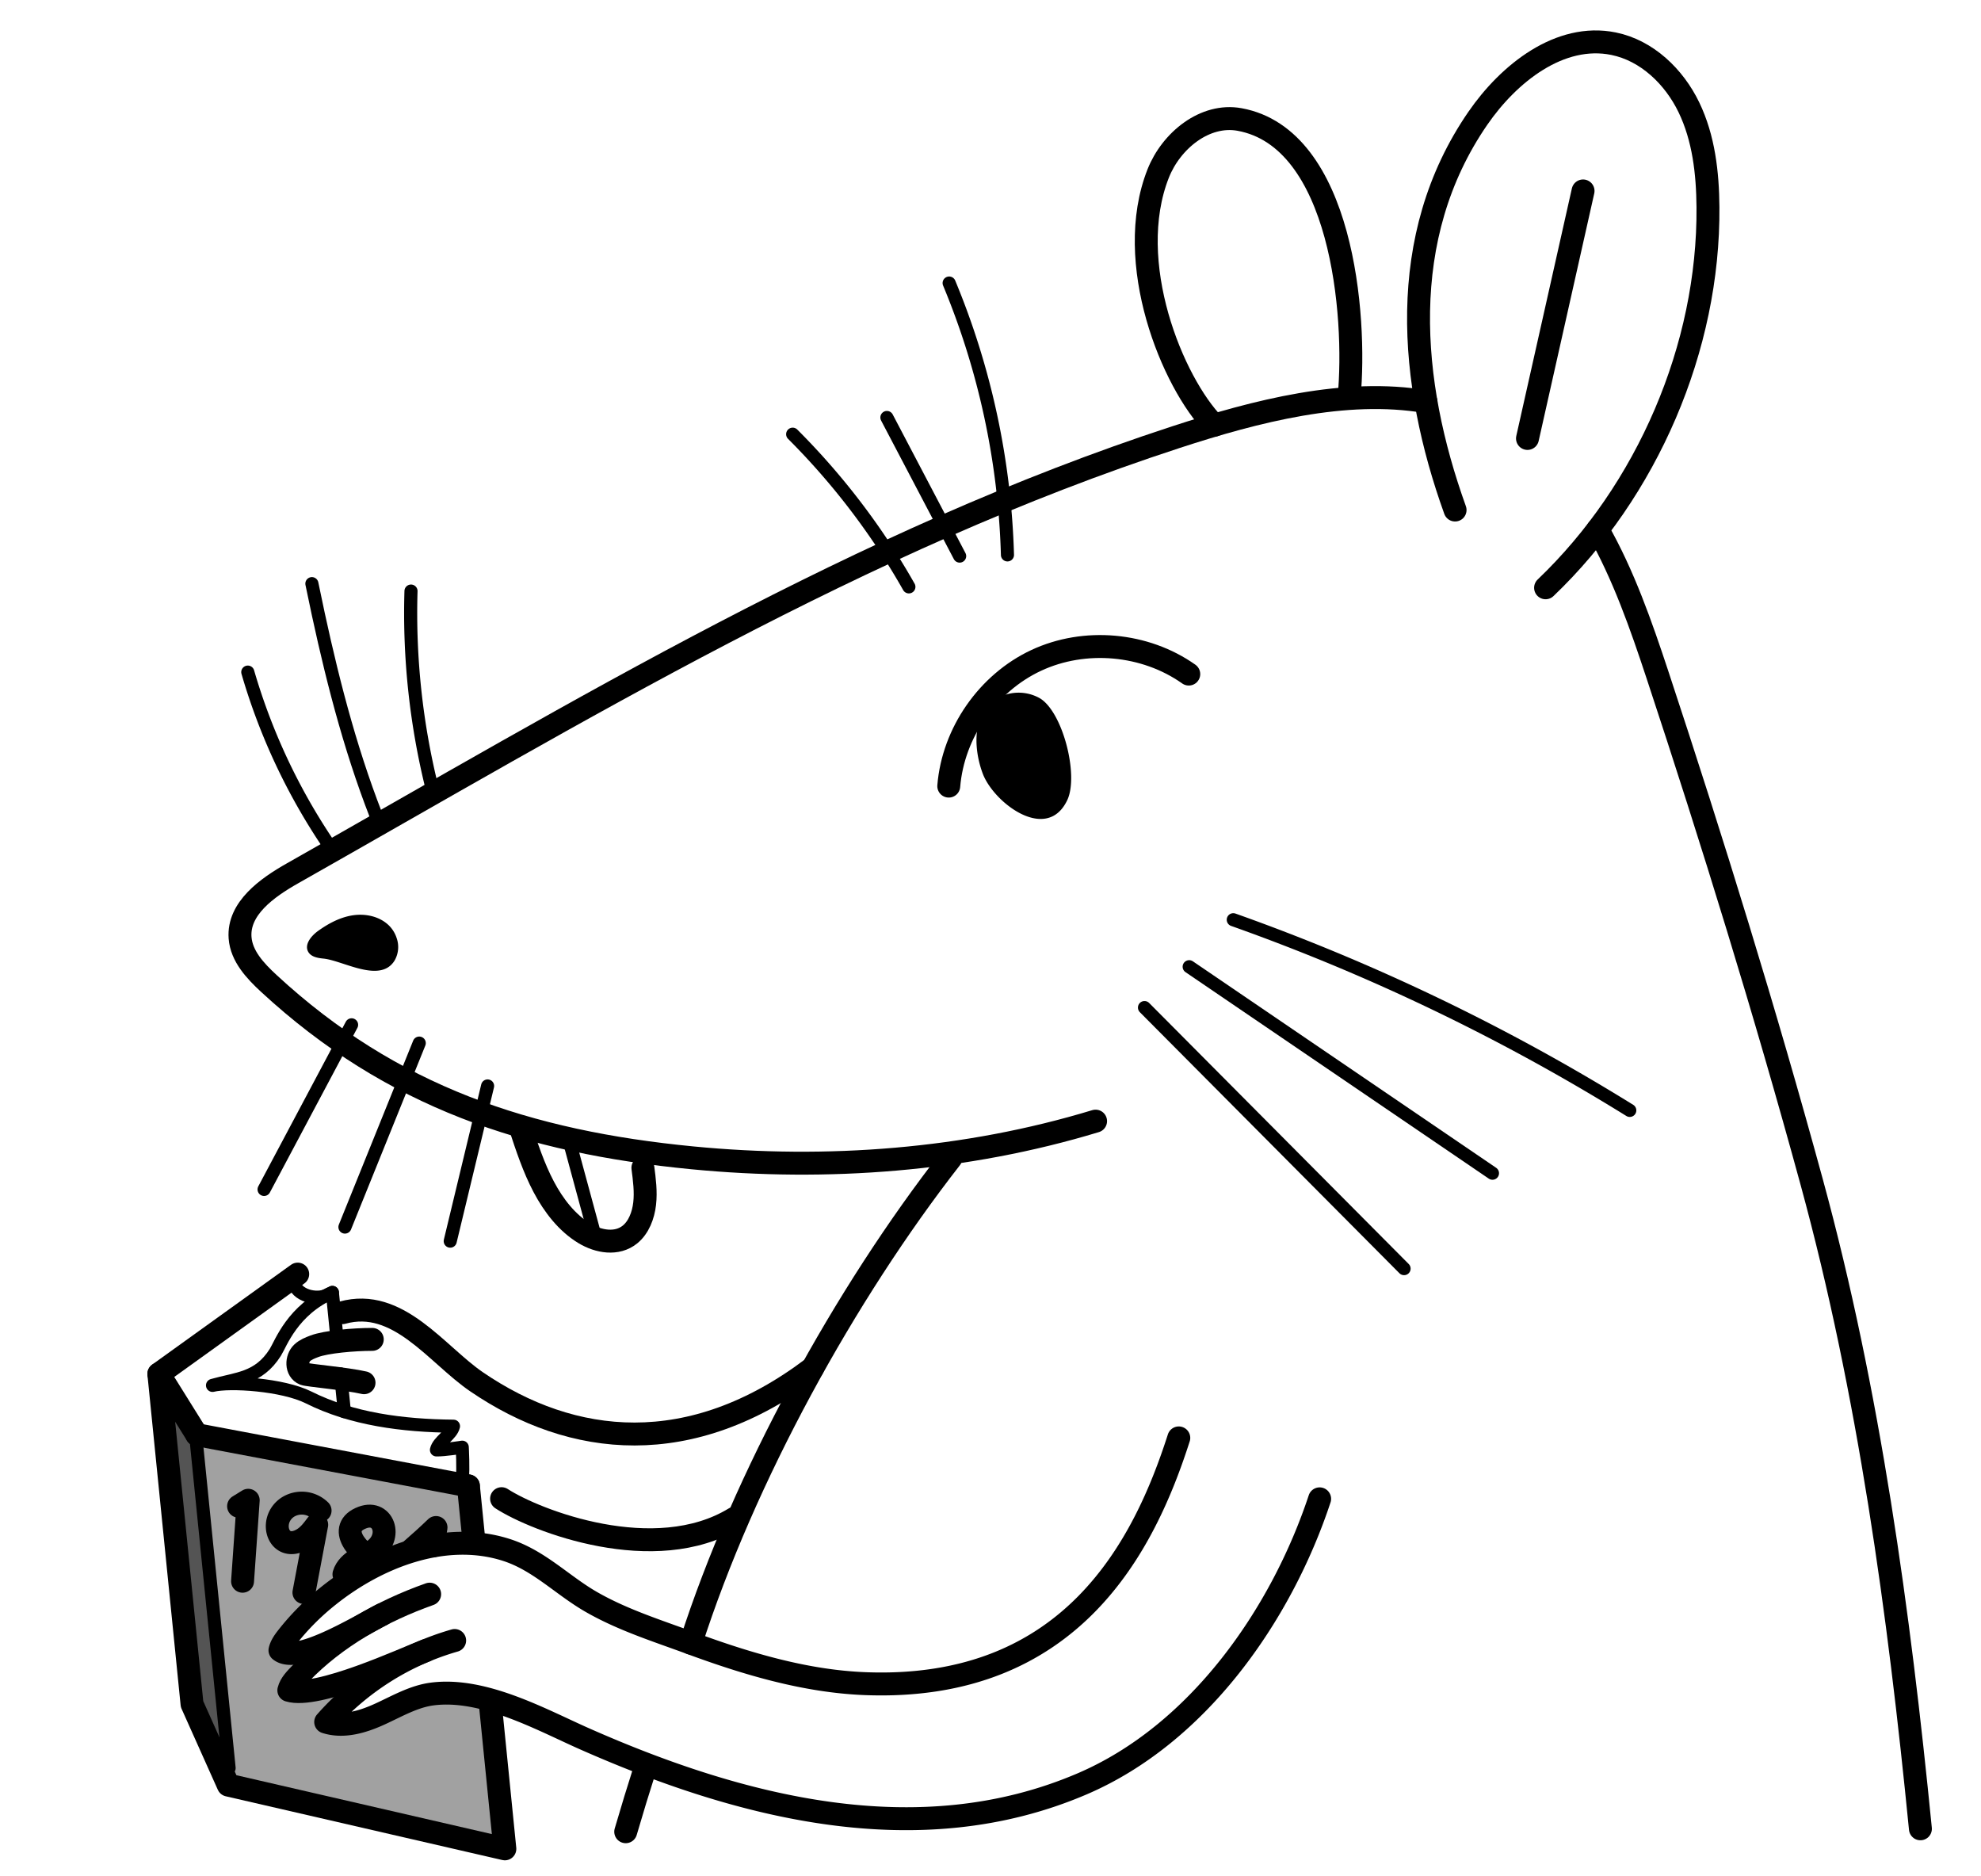 <svg xmlns="http://www.w3.org/2000/svg" viewBox="0 0 1209.989 1145.482"><defs><style>.a{opacity:0.67;}.b{opacity:0.37;}.c,.d{fill:none;stroke:#000;stroke-linecap:round;stroke-linejoin:round;}.c{stroke-width:14px;}.d{stroke-width:8px;}</style></defs><title>EFimage</title><polygon class="a" points="139.435 1090.109 115.33 1050.351 97.436 843.095 120.846 883.511 139.435 1090.109"/><path class="b" d="M139.435,1090.109c.045.009,168.282,38.11,168.282,38.11l-8.93-93.082c-42.712-11.5-71.4,19.123-96.965,19.185,2.71-6.919,13.533-24.173,13.533-24.173l-36.17-2.162,9.03-14.548L171.691,1007c28.584-41.359,73.962-61.675,117.321-64.492-.064-7.7-1.544-31.72-4.308-34.864-1.185-1.348-123.739-24.029-164.524-31.531Z"/><path class="c" d="M975.877,323.384c15.669,27.4,26.586,58.71,36.5,88.714,33.815,102.3,65.971,206.356,94.237,309.862,35.024,128.254,53.309,262.817,66.366,394.839"/><path class="c" d="M669.18,684.639c-79.232,24.052-164.013,30.391-246.257,22.421-100.347-9.723-183.629-37.085-258.72-106.5-8.275-7.65-16.74-16.671-17.568-27.91-1.315-17.864,16.463-30.528,32.051-39.352C353.889,434.119,525.149,330,718.226,266.959c48.976-15.993,103.561-30.049,152.749-21.674"/><path class="c" d="M421.931,1003.411c32.548-101.356,94.116-213.2,158.843-296.134"/><path class="c" d="M382.187,1118.584q5.7-19.512,11.873-38.848"/><path class="c" d="M888.758,311.456c-27.971-77.7-36.079-166.667,13.906-239.221,18.972-27.538,50.131-52.212,82.9-45.553,20.408,4.147,37,20.152,46.038,38.911s11.442,40.037,11.616,60.861c.72,85.728-37.158,173.3-99.181,232.49"/><path class="c" d="M741.656,259.658c-25.519-26.025-55.688-99.472-34.228-153.728,7.926-20.038,28.51-36.834,49.711-32.956,62.452,11.425,71.662,119.2,66.872,169.812"/><path class="c" d="M932.978,267.752,966.929,116.6"/><path class="c" d="M579.5,480.054c2.67-32.558,23.831-62.964,53.433-76.779s66.5-10.5,93.167,8.363"/><path d="M633.237,499.965c-13.5-1.583-28.589-15.967-32.951-27.481-5.023-13.259-6.776-33.064,4.971-43.325a26.306,26.306,0,0,1,29.823-2.784c14,8.237,24.018,47.13,16.772,62.3C647.442,497.9,640.576,500.826,633.237,499.965Z"/><path class="d" d="M214.751,625.826,161.3,726.351"/><path class="d" d="M256.075,636.986c-19.127,47.342-26.263,65-45.391,112.346"/><path class="d" d="M297.822,663.166,275,757.927"/><path class="d" d="M200.275,515.028a374.465,374.465,0,0,1-48.92-104.586"/><path class="d" d="M232.816,505.748c-17.155-42.039-28.737-86.145-38.357-130.519q-2.037-9.394-3.959-18.816"/><path class="d" d="M264.071,481.963a443.838,443.838,0,0,1-13.034-121"/><path class="d" d="M555.139,358.376a434.04,434.04,0,0,0-70.975-93.219"/><path class="d" d="M586.153,339.584l-44.437-84.638"/><path class="d" d="M615.353,338.852a466.936,466.936,0,0,0-35.612-166"/><path d="M242.278,572.864a16.491,16.491,0,0,1-1.261,13.7c-8.748,14.214-31.457.019-43.4-1.172-3.5-.349-7.515-1.014-9.3-4.044-2.648-4.5,1.752-9.842,6-12.885,6.378-4.57,13.517-8.38,21.279-9.526s16.235.689,21.878,6.14A18.993,18.993,0,0,1,242.278,572.864Z"/><path class="c" d="M720,878.089C699.17,942.968,655.145,1033,528.551,1028.156c-36.43-1.395-72.388-12.121-106.62-24.745-20.523-7.569-41.623-14.178-60.688-25.114-17.964-10.3-32.059-25.539-52.264-31.907-37.579-11.845-78.606,4.431-108.094,27.91a152.721,152.721,0,0,0-25.512,25.593c-1.863,2.395-3.7,4.938-4.371,7.9,10.172,8.369,45.482-12.938,62.292-21.826"/><path class="c" d="M260.111,1007.933c-13.146,5.025-66.27,29.687-83.7,24.306,1.011-4.049,4.242-7.16,7.129-10.173,21.395-22.325,50-38.365,78.892-48.57"/><path class="c" d="M806.031,915.3c-23.439,70.778-74.113,143.673-145.074,174.054-100.05,42.835-208.895,14.453-303.754-27.438-26.386-11.653-61.706-31.481-93.125-27.448-11.36,1.458-21.531,7.455-31.945,12.219s-22.3,8.4-33.2,4.889A166.44,166.44,0,0,1,277.7,1001.8"/><line class="c" x1="120.18" y1="876.117" x2="286.097" y2="907.394"/><line class="c" x1="181.846" y1="778.054" x2="97.026" y2="839.011"/><path class="d" d="M203.014,789.243c-24.442,10.667-31.484,31.283-34.84,36.595-10.24,16.205-23.348,15.883-38.367,20.176,10.449-2.6,42.911-.547,58.711,7.373,26.387,13.226,57.435,17.265,88.467,17.55-1.205,5.234-9.205,9.234-10.4,14.467,4.584.125,15.754-1.645,15.754-1.645s.758,14.077.025,18.3"/><path class="c" d="M306.362,915.194C327.42,928.841,400,956.83,448.68,927.165"/><path class="d" d="M179.862,784.427c2.543,7.489,15.258,9.836,21.387,5.727"/><line class="c" x1="289.357" y1="939.834" x2="286.097" y2="907.394"/><polyline class="c" points="299.491 1040.658 308.364 1129.041 139.435 1090.109 117.293 1040.658 97.026 839.011 120.18 876.117"/><line class="d" x1="206.076" y1="819.702" x2="203.014" y2="789.243"/><line class="d" x1="210.331" y1="862.043" x2="208.016" y2="839.001"/><line class="d" x1="139.941" y1="1079.736" x2="119.674" y2="878.089"/><path class="c" d="M222.35,844.391c-10.684-2.469-34.34-4.492-36.518-5.369-5.137-2.07-4.821-9.53-1.284-12.864,2.062-1.943,4.783-3,7.43-4.012,7.166-2.738,24.169-4.218,35.406-4.218"/><path class="c" d="M209.173,801.609c34.02-9.449,57.439,25.509,81.94,42.237,58.425,39.889,130.631,47.909,205.258-8.466"/><path class="d" d="M699.05,615.292,857.6,774.711"/><path class="d" d="M726.345,590.348,911.6,716.45"/><path class="d" d="M753.288,561.658A1258.121,1258.121,0,0,1,995.453,678.079"/><path class="c" d="M317.661,687.907c4.151,12.6,8.336,25.279,14.436,36.834s14.289,22.043,24.819,28.4c8.645,5.216,19.945,7.171,27.9.707,5.278-4.291,8.113-11.584,8.935-18.849s-.129-14.62-1.078-21.866"/><path class="d" d="M362.941,752.9l-14.656-54.029"/><path class="c" d="M145.723,919.8l5.893-3.631q-1.731,24.724-3.464,49.447"/><path class="c" d="M195.509,922.473a16.022,16.022,0,0,0-19.8-2.06c-12.3,8.286-5.431,28.452,9.439,19.328,3.422-2.1,5.905-5.4,8.3-8.619L185.641,972.5"/><path class="c" d="M210.081,961.371c1.2-4.152,4.716-7.221,8.419-9.448s3.969-1.817,7.767-3.876c14.3-7.755,8.608-26.342-4.824-21.366-16.326,6.049-3.025,22.146,10.359,27.623"/><path class="c" d="M251.351,946.432c5.1-4.436,10.111-8.926,14.971-13.63l-1.8,11.206"/></svg>